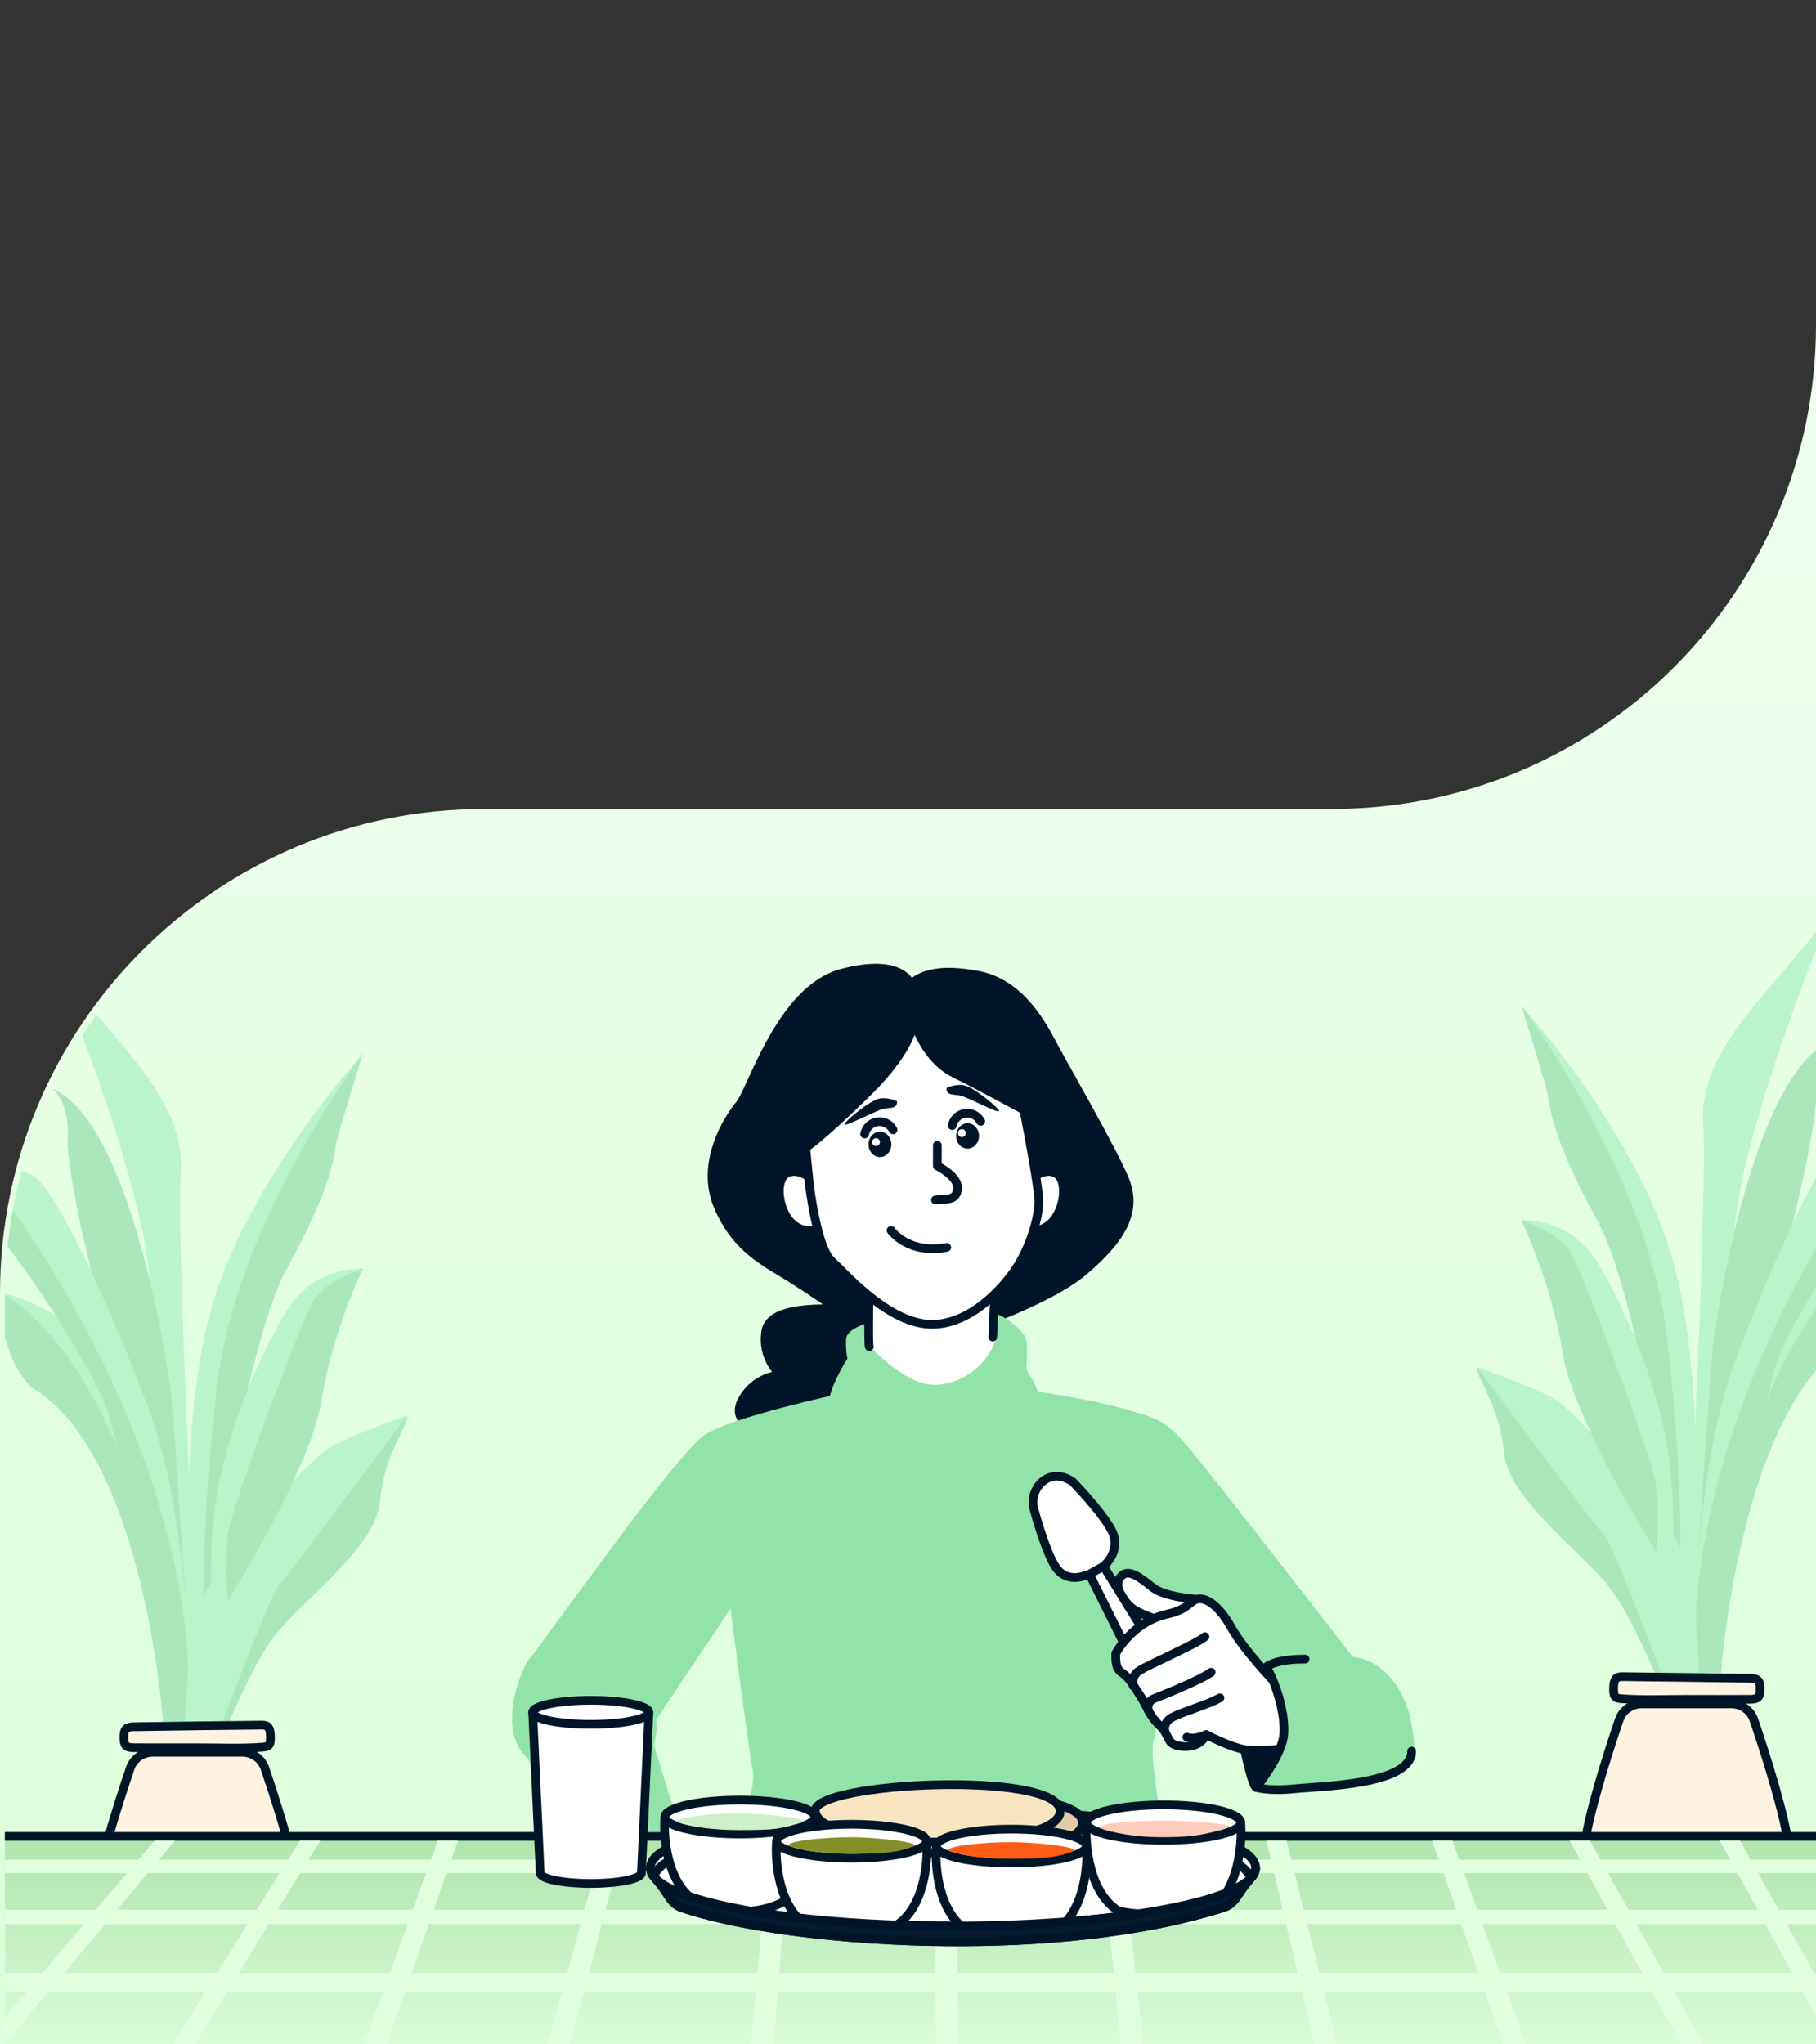 <svg width="375" height="422" viewBox="0 0 375 422" fill="none" xmlns="http://www.w3.org/2000/svg">
<rect x="0" y="0" width="375" height="422" fill="#333333" stroke="none"/>
<path d="M0 267C0 211.772 44.772 167 100 167H187.5H275C330.228 167 375 122.228 375 67V0.5V422H0V267Z" fill="url(#paint0_linear_3_94)"/>
<g clip-path="url(#clip0_3_94)">
<path d="M378.244 188C378.244 188 358.058 236.09 358.058 256.87C358.058 277.649 350.247 335.437 350.247 335.437L348.1 333.458C348.1 333.458 352.715 247.964 351.725 231.934C350.736 215.904 366.766 204.228 378.244 188Z" fill="#B9F4CA"/>
<path d="M378.245 214.717C378.245 214.717 374.683 217.487 375.079 224.81C375.474 232.132 369.141 257.213 367.756 262.088C366.371 266.963 350.767 319.878 350.767 319.878C350.767 319.878 353.111 283.586 353.705 278.045C354.299 272.504 361.819 221.841 378.245 214.717Z" fill="#AAE8BC"/>
<path d="M349.352 328.313C349.352 328.313 352.939 287.15 345.505 260.433C338.071 233.716 314.125 207.535 314.125 207.535C314.125 207.535 338.863 268.151 339.852 273.297C340.842 278.442 346.779 328.313 346.779 328.313H349.352Z" fill="#B9F4CA"/>
<path d="M346.779 328.313C346.779 328.313 339.37 269.305 329.815 251.907C320.26 234.508 320.062 228.373 319.666 226.196C319.27 224.019 314.125 207.535 314.125 207.535C314.125 207.535 340.248 242.184 344.206 275.947C348.164 309.711 346.779 328.313 346.779 328.313Z" fill="#AAE8BC"/>
<path d="M349.352 345.508C349.352 345.508 349.747 304.369 357.861 282.204C365.975 260.039 377.652 235.301 382.203 232.728C386.755 230.155 389.13 233.718 397.64 224.812C406.149 215.907 373.496 262.09 373.496 262.09C373.496 262.09 360.593 293.119 356.555 322.888C352.518 352.657 349.352 345.508 349.352 345.508Z" fill="#B9F4CA"/>
<path d="M388.733 256.871C388.733 256.871 375.523 259.84 371.738 267.756C367.953 275.672 354.713 296.159 352.319 312.283C349.925 328.408 350.262 349.342 350.262 349.342C350.262 349.342 360.632 301.399 369.834 286.952C379.036 272.505 388.733 256.871 388.733 256.871Z" fill="#B9F4CA"/>
<path d="M305.022 282.201C304.626 284.378 309.771 290.117 310.563 299.814C311.355 309.512 326.791 320.396 332.53 327.916C338.269 335.437 344.998 353.644 344.998 353.644H348.014C348.014 353.644 351.726 333.26 335.894 313.668C320.062 294.075 305.022 282.201 305.022 282.201Z" fill="#AAE8BC"/>
<path d="M349.747 353.644C349.747 353.644 352.776 334.249 348.392 322.573C344.008 310.897 324.812 291.502 321.843 289.326C318.875 287.149 305.021 282.201 305.021 282.201C305.021 282.201 329.363 315.053 331.342 317.032C333.321 319.011 346.185 353.644 346.185 353.644H349.747Z" fill="#B9F4CA"/>
<path d="M314.125 251.923C314.125 251.923 324.02 251.131 329.759 260.433C335.498 269.734 341.831 284.874 344.107 297.638C346.383 310.403 345.196 323.761 345.196 323.761C345.196 323.761 339.654 299.518 338.071 296.352C336.488 293.185 319.171 255.881 314.125 251.923Z" fill="#B9F4CA"/>
<path d="M342.029 320.396C342.029 320.396 325.01 293.679 322.635 279.034C320.26 264.39 314.125 251.922 314.125 251.922C314.125 251.922 321.786 254.297 324.289 258.453C326.791 262.609 341.429 301.376 342.029 306.938C342.629 312.501 342.029 320.396 342.029 320.396Z" fill="#AAE8BC"/>
<path d="M388.734 256.871C390.768 255.628 388.109 272.885 381.808 276.859C359.841 290.712 354.944 343.481 355.142 351.199L350.189 350.082C350.189 350.082 356.674 276.463 388.734 256.871Z" fill="#AAE8BC"/>
<path d="M397.639 224.809C397.639 224.809 399.222 234.11 391.108 243.016C382.994 251.921 368.691 274.69 366.568 282.2C364.445 289.71 350.986 346.103 350.986 346.103L350.246 335.436C350.246 335.436 348.559 285.762 397.639 224.809Z" fill="#AAE8BC"/>
<path d="M339.034 351.73H348.825H357.497C359.614 351.73 361.502 353.058 362.184 355.062C364.845 362.89 368.758 375.409 369.339 381.291C370.101 389.01 370.777 398.198 369.255 415.422C368.95 418.869 366.635 421.826 363.248 422.533C356.252 423.992 345.383 424.937 333.631 422.519C330.078 421.789 327.563 418.705 327.248 415.092C325.763 398.08 326.435 388.961 327.193 381.291C327.774 375.409 331.686 362.89 334.348 355.062C335.029 353.058 336.918 351.73 339.034 351.73Z" fill="#FDF3E0" stroke="#001527" stroke-width="1.8" stroke-linecap="round"/>
<path d="M348.32 350.8C343.839 350.797 339.354 351.004 334.877 350.68C333.389 350.572 333.165 350.229 333.214 348.334C333.256 346.682 333.672 346.105 335.007 346.119C343.834 346.214 352.66 346.323 361.486 346.463C363.092 346.488 363.504 347.047 363.475 348.773C363.448 350.354 363.049 350.781 361.353 350.791C357.009 350.818 352.664 350.8 348.32 350.8Z" fill="#FDF3E0" stroke="#001527" stroke-width="1.8"/>
<path d="M10.81 198C10.81 198 30.996 246.09 30.996 266.87C30.996 287.649 38.808 345.437 38.808 345.437L40.955 343.458C40.955 343.458 36.34 257.964 37.329 241.934C38.319 225.904 22.289 214.228 10.81 198Z" fill="#B9F4CA"/>
<path d="M10.81 224.717C10.81 224.717 14.372 227.487 13.976 234.81C13.58 242.132 19.913 267.213 21.299 272.088C22.684 276.963 38.288 329.878 38.288 329.878C38.288 329.878 35.943 293.586 35.35 288.045C34.756 282.504 27.235 231.841 10.81 224.717Z" fill="#AAE8BC"/>
<path d="M39.703 338.313C39.703 338.313 36.115 297.15 43.55 270.433C50.984 243.716 74.93 217.535 74.93 217.535C74.93 217.535 50.192 278.151 49.202 283.297C48.213 288.442 42.276 338.313 42.276 338.313H39.703Z" fill="#B9F4CA"/>
<path d="M42.276 338.313C42.276 338.313 49.684 279.305 59.24 261.907C68.795 244.508 68.993 238.373 69.388 236.196C69.784 234.019 74.93 217.535 74.93 217.535C74.93 217.535 48.807 252.184 44.849 285.947C40.891 319.711 42.276 338.313 42.276 338.313Z" fill="#AAE8BC"/>
<path d="M39.703 355.508C39.703 355.508 39.307 314.369 31.193 292.204C23.079 270.039 11.403 245.301 6.851 242.728C2.3 240.155 -0.075 243.718 -8.585 234.812C-17.095 225.907 15.559 272.09 15.559 272.09C15.559 272.09 28.462 303.119 32.499 332.888C36.537 362.657 39.703 355.508 39.703 355.508Z" fill="#B9F4CA"/>
<path d="M0.322 266.871C0.322 266.871 13.532 269.84 17.317 277.756C21.102 285.672 34.342 306.159 36.736 322.283C39.13 338.408 38.792 359.342 38.792 359.342C38.792 359.342 28.423 311.399 19.221 296.952C10.019 282.505 0.322 266.871 0.322 266.871Z" fill="#B9F4CA"/>
<path d="M84.033 292.201C84.429 294.378 79.283 300.117 78.492 309.814C77.7 319.512 62.264 330.396 56.525 337.916C50.785 345.437 44.057 363.644 44.057 363.644H41.041C41.041 363.644 37.328 343.26 53.16 323.668C68.992 304.075 84.033 292.201 84.033 292.201Z" fill="#AAE8BC"/>
<path d="M39.307 363.644C39.307 363.644 36.278 344.249 40.663 332.573C45.047 320.897 64.243 301.502 67.212 299.326C70.18 297.149 84.033 292.201 84.033 292.201C84.033 292.201 59.691 325.053 57.712 327.032C55.733 329.011 42.87 363.644 42.87 363.644H39.307Z" fill="#B9F4CA"/>
<path d="M74.93 261.923C74.93 261.923 65.035 261.131 59.295 270.433C53.556 279.734 47.224 294.874 44.948 307.638C42.672 320.403 43.859 333.761 43.859 333.761C43.859 333.761 49.4 309.518 50.984 306.352C52.567 303.185 69.883 265.881 74.93 261.923Z" fill="#B9F4CA"/>
<path d="M47.026 330.396C47.026 330.396 64.045 303.679 66.42 289.034C68.795 274.39 74.93 261.922 74.93 261.922C74.93 261.922 67.268 264.297 64.766 268.453C62.264 272.609 47.626 311.376 47.026 316.938C46.425 322.501 47.026 330.396 47.026 330.396Z" fill="#AAE8BC"/>
<path d="M0.32 266.871C-1.713 265.628 0.946 282.885 7.247 286.859C29.214 300.712 34.11 353.481 33.913 361.199L38.865 360.082C38.865 360.082 32.38 286.463 0.32 266.871Z" fill="#AAE8BC"/>
<path d="M-8.584 234.809C-8.584 234.809 -10.167 244.11 -2.053 253.016C6.061 261.921 20.363 284.69 22.487 292.2C24.61 299.71 38.069 356.103 38.069 356.103L38.809 345.436C38.808 345.436 40.496 295.762 -8.584 234.809Z" fill="#AAE8BC"/>
<path d="M50.02 361.73H40.23H31.557C29.441 361.73 27.552 363.058 26.871 365.062C24.209 372.89 20.297 385.409 19.716 391.291C18.954 399.01 18.278 408.198 19.8 425.422C20.104 428.869 22.419 431.826 25.806 432.533C32.803 433.992 43.671 434.937 55.424 432.519C58.976 431.789 61.492 428.705 61.807 425.092C63.291 408.08 62.619 398.961 61.862 391.291C61.281 385.409 57.368 372.89 54.707 365.062C54.026 363.058 52.137 361.73 50.02 361.73Z" fill="#FDF3E0" stroke="#001527" stroke-width="1.8" stroke-linecap="round"/>
<path d="M40.734 360.8C45.215 360.797 49.701 361.004 54.177 360.68C55.666 360.572 55.889 360.229 55.841 358.334C55.798 356.682 55.383 356.105 54.047 356.119C45.221 356.214 36.395 356.323 27.569 356.463C25.963 356.488 25.55 357.047 25.58 358.773C25.607 360.354 26.006 360.781 27.702 360.791C32.046 360.818 36.39 360.8 40.734 360.8Z" fill="#FDF3E0" stroke="#001527" stroke-width="1.8"/>
<path d="M396.846 379.09H-11.803L-64.066 430.844H434.334L396.846 379.09Z" fill="url(#paint1_linear_3_94)" stroke="#001527" stroke-width="1.8" stroke-miterlimit="10" stroke-linecap="round" stroke-linejoin="round"/>
<path d="M388.585 386.68H-16.497L-14.559 383.906H386.647L388.585 386.68ZM393.856 394.222H-21.769L-23.85 397.2H395.938L393.856 394.222ZM402.999 407.303H-30.911L-35.481 411.15H406.526L402.999 407.303Z" fill="#E1FFDF"/>
<path d="M317.428 428.583H312.727L295.726 379.969H299.905L317.428 428.583ZM265.685 379.969H261.505L273.244 429.582H277.945L265.685 379.969ZM231.463 379.969H227.284L231.762 425.582H236.462L231.463 379.969ZM197.242 379.969H193.063L193.278 425.582H197.979L197.242 379.969ZM163.021 379.969H158.841L154.795 425.582H159.495L163.021 379.969ZM128.8 379.969H124.62L111.312 428.582H116.013L128.8 379.969ZM94.579 379.969H90.399L72.829 428.583H77.529L94.579 379.969Z" fill="#E1FFDF"/>
<path d="M351.29 429.582H355.99L328.315 379.969H324.136L351.29 429.582Z" fill="#E1FFDF"/>
<path d="M382.29 429.582H386.99L359.315 379.969H355.136L382.29 429.582Z" fill="#E1FFDF"/>
<path d="M61.941 379.969H66.121L35.58 429.583H30.88L61.941 379.969Z" fill="#E1FFDF"/>
<path d="M31.942 379.969H36.121L-5.42 429.583H-10.12L31.942 379.969Z" fill="#E1FFDF"/>
<path d="M188.064 203.22C188.064 203.22 186.312 197.558 173.776 200.928C161.241 204.298 155.311 224.92 152.749 228.021C150.189 231.121 144.527 240.152 148.301 249.048C152.075 257.944 158.276 260.639 163.398 263.874C168.519 267.11 172.159 269.67 172.429 270.075C172.698 270.479 159.085 268.996 158.141 274.792C157.198 280.588 161.241 283.823 161.241 283.823C161.241 283.823 156.928 283.958 154.098 287.732C151.267 291.506 152.21 294.471 159.894 295.685C167.577 296.898 195.612 295.685 195.612 295.685V275.601C195.612 275.601 215.696 269.266 223.783 262.392C231.871 255.517 234.971 249.856 232.14 243.252C229.309 236.647 220.009 220.608 217.448 215.755C214.887 210.903 210.439 202.95 201.948 201.333C193.456 199.715 189.951 201.467 188.064 203.22Z" fill="#001527" stroke="#001527" stroke-width="1.8" stroke-miterlimit="10" stroke-linecap="round" stroke-linejoin="round"/>
<path d="M173.244 287.757C173.244 287.757 151.267 292.481 145.516 296.179C139.765 299.875 110.257 341.741 109.23 342.562C108.203 343.384 100.604 359.815 111.695 364.745C138.5 371.5 135.5 355 135.5 355L150.856 332.123C150.856 332.123 154.348 359.44 155.375 364.985C156.402 370.531 151.678 379.363 151.678 379.363H240.408C240.408 379.363 237.327 362.726 238.148 359.645C238.97 356.565 243.078 334.177 243.078 334.177L256.634 353.484L283.746 347.733C283.746 347.733 249.445 303.368 244.926 298.233C240.408 293.098 239.381 292.893 231.37 290.634C223.36 288.374 207.545 286.32 207.545 286.32L173.244 287.757Z" fill="#92E3A9"/>
<path d="M107 358L115.035 378.18H140.519L134.653 359L107 358Z" fill="#92E3A9"/>
<path d="M179.842 272.905C179.842 272.905 174.854 274.118 174.72 276.41C174.585 278.701 174.989 280.453 174.989 280.453C174.989 280.453 170.272 287.867 171.35 290.562C172.428 293.258 181.593 301.48 193.051 302.154C204.508 302.828 213.269 294.336 214.347 290.562C215.425 286.788 211.921 283.419 211.921 282.475C211.921 281.531 212.46 277.353 211.651 275.87C210.842 274.387 207.877 271.827 205.182 271.018C202.486 270.209 181.055 272.096 179.842 272.905Z" fill="#92E3A9"/>
<path d="M178.629 264.684C178.629 264.684 179.033 276.545 179.303 277.354C179.572 278.163 185.948 284.694 191.299 285.711C195.112 286.434 199.656 284.632 202.487 281.667C205.317 278.702 205.856 275.602 205.856 275.602L204.643 264.954L178.629 264.684Z" fill="white"/>
<path d="M179.5 278C179.231 277.192 179.5 264.954 179.5 264.954L205.5 264.955L205 276" stroke="#001527" stroke-width="1.8" stroke-miterlimit="10" stroke-linecap="round" stroke-linejoin="round"/>
<path d="M167.441 243.252C167.441 243.252 164.61 240.825 162.319 242.308C160.027 243.791 160.701 249.587 163.262 252.282C165.823 254.978 168.923 253.765 168.923 253.765L167.441 243.252Z" fill="white" stroke="#001527" stroke-width="1.8" stroke-miterlimit="10" stroke-linecap="round" stroke-linejoin="round"/>
<path d="M213.084 243.252C213.084 243.252 215.915 240.825 218.206 242.308C220.498 243.791 219.824 249.587 217.263 252.282C214.702 254.978 211.602 253.765 211.602 253.765L213.084 243.252Z" fill="white" stroke="#001527" stroke-width="1.8" stroke-miterlimit="10" stroke-linecap="round" stroke-linejoin="round"/>
<path d="M188.704 210.678C188.704 210.678 188.704 216.116 178.993 225.632C169.282 235.148 166.369 236.896 166.369 236.896L167.146 244.665C167.146 244.665 168.7 257.483 171.613 260.202C174.526 262.921 182.295 271.854 190.452 273.214C198.609 274.574 205.988 267.387 209.484 262.338C212.98 257.288 214.534 250.879 214.534 247.966C214.534 245.053 211.427 229.127 211.427 229.127C211.427 229.127 203.27 224.66 197.055 221.553C190.84 218.447 188.704 210.678 188.704 210.678Z" fill="white" stroke="#001527" stroke-width="1.8" stroke-miterlimit="10" stroke-linecap="round" stroke-linejoin="round"/>
<path d="M193.559 236.43V240.702C193.559 240.702 197.933 242.829 197.738 245.353C197.544 247.878 195.501 247.5 193.171 247.694" stroke="#001527" stroke-width="1.8" stroke-miterlimit="10" stroke-linecap="round" stroke-linejoin="round"/>
<path d="M184 254C184 254 187.5 259 195.5 257.5" stroke="#001527" stroke-width="1.8" stroke-miterlimit="10" stroke-linecap="round" stroke-linejoin="round"/>
<path d="M184.067 236.241C184.067 237.686 183.009 238.857 181.705 238.857C180.401 238.857 179.344 237.686 179.344 236.241C179.344 234.797 180.401 233.625 181.705 233.625C183.009 233.625 184.067 234.796 184.067 236.241Z" fill="#001527"/>
<path d="M180.894 236.577C181.342 236.577 181.705 236.214 181.705 235.766C181.705 235.318 181.342 234.955 180.894 234.955C180.446 234.955 180.083 235.318 180.083 235.766C180.083 236.214 180.446 236.577 180.894 236.577Z" fill="white"/>
<path d="M178.543 234.101C178.837 232.644 180.108 231.549 181.633 231.549C182.835 231.549 183.88 232.231 184.412 233.234" stroke="#001527" stroke-width="1.8" stroke-miterlimit="10" stroke-linecap="round" stroke-linejoin="round"/>
<path d="M202.16 234.497C202.16 235.941 201.103 237.112 199.799 237.112C198.495 237.112 197.438 235.941 197.438 234.497C197.438 233.052 198.495 231.881 199.799 231.881C201.103 231.881 202.16 233.052 202.16 234.497Z" fill="#001527"/>
<path d="M198.622 234.72C199.07 234.72 199.433 234.357 199.433 233.909C199.433 233.461 199.07 233.098 198.622 233.098C198.174 233.098 197.811 233.461 197.811 233.909C197.811 234.357 198.174 234.72 198.622 234.72Z" fill="white"/>
<path d="M196.637 232.355C196.931 230.898 198.203 229.803 199.727 229.803C200.929 229.803 201.974 230.485 202.506 231.488" stroke="#001527" stroke-width="1.8" stroke-miterlimit="10" stroke-linecap="round" stroke-linejoin="round"/>
<path d="M185.237 227.349C185.237 227.349 183.638 226.477 181.677 226.768C179.715 227.059 174.12 231.709 174.41 232.145C174.701 232.581 181.168 229.094 182.548 228.876C183.929 228.657 185.309 228.876 185.237 227.349Z" fill="#001527"/>
<path d="M195.453 224.603C195.453 224.603 197.051 223.731 199.013 224.022C200.975 224.313 206.57 228.963 206.279 229.399C205.989 229.835 199.522 226.347 198.142 226.129C196.761 225.911 195.38 226.129 195.453 224.603Z" fill="#001527"/>
<path d="M256.325 357.954C256.325 357.954 258.419 368.703 259.396 368.982C260.373 369.261 265.12 364.515 265.818 362.002C266.516 359.49 266.935 357.954 264.003 357.256C261.072 356.558 256.325 357.954 256.325 357.954Z" fill="#001527" stroke="#001527" stroke-width="1.8" stroke-miterlimit="10" stroke-linecap="round" stroke-linejoin="round"/>
<path d="M247.146 330.131C247.146 330.131 240.576 329.744 237.999 327.683C235.422 325.622 232.846 323.56 231.299 325.622C229.753 327.683 232.458 331.161 234.263 332.321C236.066 333.481 239.932 334.641 239.932 334.641L248.306 333.095C248.306 333.095 248.564 330.517 247.146 330.131Z" fill="white" stroke="#001527" stroke-width="1.8" stroke-miterlimit="10" stroke-linecap="round" stroke-linejoin="round"/>
<path d="M229.7 316.247C228.22 313.049 223.061 307.506 221.564 305.933C216.541 302.438 212.541 307.439 213.411 311.209C213.979 313.305 216.041 320.591 218.006 323.516C220.314 326.95 224.171 325.204 224.171 325.204L226.982 325.312L228.349 322.852C228.349 322.852 231.438 320.001 229.7 316.247Z" fill="white" stroke="#001527" stroke-width="1.8" stroke-miterlimit="10" stroke-linecap="round" stroke-linejoin="round"/>
<path d="M227.889 323.322C227.889 323.322 244.051 349.412 244.191 349.925C244.332 350.437 244.059 353.104 242.76 353.687C241.462 354.27 239.918 353.365 239.265 352.993C238.612 352.622 224.97 324.965 224.97 324.965L227.889 323.322Z" fill="white" stroke="#001527" stroke-width="1.8" stroke-miterlimit="10" stroke-linecap="round" stroke-linejoin="round"/>
<path d="M262.993 347.008C262.993 347.008 256.809 340.567 254.232 335.929C251.655 331.291 248.821 329.616 247.146 330.131C245.471 330.646 245.471 332.192 240.962 333.223C233.694 334.884 230.397 341.339 230.397 341.339C230.397 342.628 230.268 344.432 231.686 345.333C233.103 346.235 234.134 348.039 235.551 350.229C236.968 352.419 237.226 354.094 239.545 356.285C241.864 358.475 240.576 360.278 244.312 360.536C248.048 360.793 249.079 358.088 249.079 358.088C249.079 358.088 253.975 360.665 257.067 361.18C260.159 361.695 265.168 360.946 265.168 360.946C265.168 360.946 265.441 355.254 264.797 351.26C264.153 347.266 262.993 347.008 262.993 347.008Z" fill="white" stroke="#001527" stroke-width="1.8" stroke-miterlimit="10" stroke-linecap="round" stroke-linejoin="round"/>
<path d="M234.004 348.039C234.004 348.039 233.489 346.107 235.164 344.947C236.839 343.788 247.532 339.15 248.82 337.861" stroke="#001527" stroke-width="1.8" stroke-miterlimit="10" stroke-linecap="round" stroke-linejoin="round"/>
<path d="M237.096 352.934C237.096 352.934 236.71 351.259 238.385 350.614C240.06 349.97 248.048 346.749 250.109 345.203" stroke="#001527" stroke-width="1.8" stroke-miterlimit="10" stroke-linecap="round" stroke-linejoin="round"/>
<path d="M240.575 357.443C240.575 357.443 239.931 355.64 242.121 354.48C244.312 353.321 249.465 351.903 251.913 350.486" stroke="#001527" stroke-width="1.8" stroke-miterlimit="10" stroke-linecap="round" stroke-linejoin="round"/>
<path d="M249.079 358.088C249.079 358.088 246.631 359.247 245.085 358.603" stroke="#001527" stroke-width="1.8" stroke-miterlimit="10" stroke-linecap="round" stroke-linejoin="round"/>
<path d="M261.49 344.134C261.49 344.134 272.798 341.482 279.359 342.04C285.92 342.598 290.247 349.439 291.364 355.302C292.481 361.165 292.341 363.817 289.13 365.911C285.92 368.005 272.798 368.703 267.353 369.262C261.909 369.82 259.396 368.982 259.396 368.982C259.396 368.982 264.841 362.421 265.12 357.815C265.399 353.208 263.165 346.787 261.49 344.134Z" fill="#92E3A9"/>
<path d="M269.5 342.501C263.141 342.461 261.49 344.134 261.49 344.134C263.165 346.787 265.399 353.208 265.12 357.815C264.841 362.421 259.396 368.982 259.396 368.982C259.396 368.982 261.909 369.82 267.353 369.262C272.798 368.703 291.5 368.5 291.5 361.5" stroke="#001527" stroke-width="1.8" stroke-miterlimit="10" stroke-linecap="round" stroke-linejoin="round"/>
<path d="M110 353.478L111.549 386.661C111.549 387.853 116.228 388.819 122 388.819C127.772 388.819 132.451 387.853 132.451 386.661L134 353.478H110Z" fill="white" stroke="#001527" stroke-width="1.8" stroke-miterlimit="10" stroke-linecap="round" stroke-linejoin="round"/>
<path d="M134 353.479C134 354.847 128.627 355.957 122 355.957C115.373 355.957 110 354.848 110 353.479C110 352.11 115.373 351 122 351C128.627 351 134 352.11 134 353.479Z" fill="white" stroke="#001527" stroke-width="1.8" stroke-miterlimit="10" stroke-linecap="round" stroke-linejoin="round"/>
<path fill-rule="evenodd" clip-rule="evenodd" d="M258.419 387.59C258.987 386.939 259.283 386.271 259.283 385.59C259.283 378.962 231.301 373.59 196.783 373.59C162.265 373.59 134.283 378.962 134.283 385.59C134.283 386.271 134.579 386.939 135.147 387.59C135.17 387.616 135.193 387.641 135.216 387.667M258.419 387.59C258.397 387.616 258.374 387.641 258.35 387.667L258.419 387.59Z" fill="white"/>
<path d="M255.719 391.136C256.533 389.831 257.659 388.447 258.35 387.667C253.227 393.304 227.612 397.59 196.783 397.59C165.955 397.59 140.339 393.304 135.216 387.667C135.924 388.465 137.086 389.897 137.905 391.228C138.584 392.332 139.494 393.377 140.721 393.797C162.364 401.199 217.221 405.067 252.729 393.768C254.021 393.357 255 392.286 255.719 391.136Z" fill="#051C30"/>
<path d="M258.419 387.59C248.283 370.09 135.147 375.09 135.147 387.59C135.17 387.616 135.193 387.641 135.216 387.667C140.339 393.304 165.955 397.59 196.783 397.59C227.612 397.59 253.227 393.304 258.35 387.667C258.374 387.641 258.397 387.616 258.419 387.59Z" fill="white"/>
<path d="M259.283 385.59C259.283 378.962 231.301 373.59 196.783 373.59C162.265 373.59 134.283 378.962 134.283 385.59C134.283 386.271 134.579 386.939 135.147 387.59M259.283 385.59C259.283 386.271 258.987 386.939 258.419 387.59M259.283 385.59C259.283 386.298 258.964 386.992 258.35 387.667M135.147 387.59C135.147 375.09 248.283 370.09 258.419 387.59M135.147 387.59C135.17 387.616 135.193 387.641 135.216 387.667M258.419 387.59C258.397 387.616 258.374 387.641 258.35 387.667M258.35 387.667C257.659 388.447 256.533 389.831 255.719 391.136M258.35 387.667C253.227 393.304 227.612 397.59 196.783 397.59C165.955 397.59 140.339 393.304 135.216 387.667M255.719 391.136C255 392.286 254.021 393.357 252.729 393.768M255.719 391.136V391.136C255.004 392.28 254.014 393.359 252.729 393.768V393.768M252.729 393.768C217.221 405.067 162.364 401.199 140.721 393.797M140.721 393.797C139.494 393.377 138.584 392.332 137.905 391.228M140.721 393.797V393.797C139.497 393.378 138.582 392.33 137.905 391.228V391.228M137.905 391.228C137.086 389.897 135.924 388.465 135.216 387.667" stroke="#001527" stroke-width="1.8" stroke-miterlimit="10" stroke-linecap="round" stroke-linejoin="round"/>
<path d="M172.956 376.29C172.406 370.239 223.533 367.833 223.533 376.29C223.533 384.747 173.736 384.867 172.956 376.29Z" fill="#E2CCA9" stroke="#001527" stroke-width="1.8" stroke-linecap="round"/>
<path d="M168.35 373.888C167.8 367.836 218.927 365.431 218.927 373.888C218.927 382.345 169.13 382.464 168.35 373.888Z" fill="#F9E4C2" stroke="#001527" stroke-width="1.8" stroke-linecap="round"/>
<path d="M168.283 375.09C168.283 377.023 161.344 378.59 152.783 378.59C144.223 378.59 137.283 377.023 137.283 375.09C136.95 379.423 137.783 388.99 143.783 392.59C146.95 394.09 154.983 396.19 161.783 392.59C167.783 388.99 168.617 379.423 168.283 375.09Z" fill="white"/>
<path d="M152.783 378.59C161.344 378.59 168.283 377.023 168.283 375.09C168.283 373.157 161.344 371.59 152.783 371.59C144.223 371.59 137.283 373.157 137.283 375.09C137.283 377.023 144.223 378.59 152.783 378.59Z" fill="white"/>
<path d="M168.283 375.09C168.283 377.023 161.344 378.59 152.783 378.59C144.223 378.59 137.283 377.023 137.283 375.09M168.283 375.09C168.283 373.157 161.344 371.59 152.783 371.59C144.223 371.59 137.283 373.157 137.283 375.09M168.283 375.09C168.617 379.423 167.783 388.99 161.783 392.59C154.983 396.19 146.95 394.09 143.783 392.59C137.783 388.99 136.95 379.423 137.283 375.09" stroke="#001527" stroke-width="1.8"/>
<path d="M165.499 376.251C161.095 377.48 160.755 377.788 152.746 377.788C144.746 377.788 140.258 376.401 139.766 376.07C139.532 375.086 147.266 374.344 152.746 374.344C157.737 374.344 167.68 375.426 165.499 376.251Z" fill="#CEF0C9"/>
<path d="M224.346 381.09C224.346 383.023 217.406 384.59 208.846 384.59C200.285 384.59 193.346 383.023 193.346 381.09C193.346 379.157 200.285 377.59 208.846 377.59C217.406 377.59 224.346 379.157 224.346 381.09Z" fill="white"/>
<path d="M224.346 381.09C224.346 383.023 217.406 384.59 208.846 384.59C200.285 384.59 193.346 383.023 193.346 381.09C193.013 385.423 193.846 394.99 199.846 398.59C203.013 400.09 211.046 402.19 217.846 398.59C223.846 394.99 224.679 385.423 224.346 381.09Z" fill="white"/>
<path d="M224.346 381.09C224.346 383.023 217.406 384.59 208.846 384.59C200.285 384.59 193.346 383.023 193.346 381.09M224.346 381.09C224.346 379.157 217.406 377.59 208.846 377.59C200.285 377.59 193.346 379.157 193.346 381.09M224.346 381.09C224.679 385.423 223.846 394.99 217.846 398.59C211.046 402.19 203.013 400.09 199.846 398.59C193.846 394.99 193.013 385.423 193.346 381.09" stroke="#001527" stroke-width="1.8"/>
<path d="M191.346 380.09C191.346 382.023 184.406 383.59 175.846 383.59C167.285 383.59 160.346 382.023 160.346 380.09C160.346 378.157 167.285 376.59 175.846 376.59C184.406 376.59 191.346 378.157 191.346 380.09Z" fill="white"/>
<path d="M191.346 380.09C191.346 382.023 184.406 383.59 175.846 383.59C167.285 383.59 160.346 382.023 160.346 380.09C160.013 384.423 160.846 393.99 166.846 397.59C170.013 399.09 178.046 401.19 184.846 397.59C190.846 393.99 191.679 384.423 191.346 380.09Z" fill="white"/>
<path d="M191.346 380.09C191.346 382.023 184.406 383.59 175.846 383.59C167.285 383.59 160.346 382.023 160.346 380.09M191.346 380.09C191.346 378.157 184.406 376.59 175.846 376.59C167.285 376.59 160.346 378.157 160.346 380.09M191.346 380.09C191.679 384.423 190.846 393.99 184.846 397.59C178.046 401.19 170.013 399.09 166.846 397.59C160.846 393.99 160.013 384.423 160.346 380.09" stroke="#001527" stroke-width="1.8"/>
<path d="M188.561 381.169C185.899 382.177 183.817 382.706 175.809 382.706C167.809 382.706 163.32 381.319 162.828 380.988C162.594 380.004 170.328 379.262 175.809 379.262C180.799 379.262 190.743 380.344 188.561 381.169Z" fill="#838F28"/>
<path d="M221.561 382.183C218.899 383.191 216.817 383.719 208.809 383.719C200.809 383.719 196.32 382.333 195.828 382.002C195.594 381.018 203.328 380.275 208.809 380.275C213.799 380.275 223.743 381.357 221.561 382.183Z" fill="#FF5C16"/>
<path d="M256.219 376.244C256.219 378.262 249.084 379.898 240.283 379.898C231.482 379.898 224.348 378.262 224.348 376.244C224.348 374.226 231.482 372.59 240.283 372.59C249.084 372.59 256.219 374.226 256.219 376.244Z" fill="white"/>
<path d="M256.219 376.244C256.219 378.262 249.084 379.898 240.283 379.898C231.482 379.898 224.348 378.262 224.348 376.244C224.005 380.768 224.862 390.756 231.03 394.515C236.283 395.59 244.783 395.59 249.536 394.515C255.705 390.756 256.561 380.768 256.219 376.244Z" fill="white"/>
<path d="M256.219 376.244C256.219 378.262 249.084 379.898 240.283 379.898C231.482 379.898 224.348 378.262 224.348 376.244M256.219 376.244C256.219 374.226 249.084 372.59 240.283 372.59C231.482 372.59 224.348 374.226 224.348 376.244M256.219 376.244C256.561 380.768 255.705 390.756 249.536 394.515C244.783 395.59 236.283 395.59 231.03 394.515C224.862 390.756 224.005 380.768 224.348 376.244" stroke="#001527" stroke-width="1.8"/>
<path d="M253.55 377.29C250.804 378.039 248.254 379.262 240.246 379.262C232.246 379.262 227.56 377.621 227.068 377.29C226.833 376.306 234.765 375.818 240.246 375.818C245.236 375.818 256.265 376.55 253.55 377.29Z" fill="#FFCBBD"/>
<path d="M255.719 391.136C256.533 389.831 257.659 388.447 258.35 387.667C253.227 393.304 227.612 397.59 196.783 397.59C165.955 397.59 140.339 393.304 135.216 387.667C135.924 388.465 137.086 389.897 137.905 391.228C138.584 392.332 139.494 393.377 140.721 393.797C162.364 401.199 217.221 405.067 252.729 393.768C254.021 393.357 255 392.286 255.719 391.136Z" fill="#051C30"/>
<path d="M134.283 385.59C134.283 386.271 134.579 386.939 135.147 387.59C135.17 387.616 135.193 387.641 135.216 387.667M258.35 387.667C258.374 387.641 258.397 387.616 258.419 387.59C258.987 386.939 259.283 386.271 259.283 385.59C259.283 386.298 258.964 386.992 258.35 387.667ZM258.35 387.667C257.659 388.447 256.533 389.831 255.719 391.136M258.35 387.667C253.227 393.304 227.612 397.59 196.783 397.59C165.955 397.59 140.339 393.304 135.216 387.667M255.719 391.136C255 392.286 254.021 393.357 252.729 393.768M255.719 391.136V391.136C255.004 392.28 254.014 393.359 252.729 393.768V393.768M252.729 393.768C217.221 405.067 162.364 401.199 140.721 393.797M140.721 393.797C139.494 393.377 138.584 392.332 137.905 391.228M140.721 393.797V393.797C139.497 393.378 138.582 392.33 137.905 391.228V391.228M137.905 391.228C137.086 389.897 135.924 388.465 135.216 387.667" stroke="#001527" stroke-width="1.8" stroke-miterlimit="10" stroke-linecap="round" stroke-linejoin="round"/>
</g>
<defs>
<linearGradient id="paint0_linear_3_94" x1="187.5" y1="422" x2="187.5" y2="-201.5" gradientUnits="userSpaceOnUse">
<stop stop-color="#DAFFD9"/>
<stop offset="1" stop-color="white"/>
</linearGradient>
<linearGradient id="paint1_linear_3_94" x1="185.134" y1="379.09" x2="185.134" y2="430.844" gradientUnits="userSpaceOnUse">
<stop stop-color="#AFE5AD"/>
<stop offset="1" stop-color="#E2FFE1"/>
</linearGradient>
<clipPath id="clip0_3_94">
<path d="M1 268C1 212.772 45.772 168 101 168H375V422H1V268Z" fill="white"/>
</clipPath>
</defs>
</svg>
